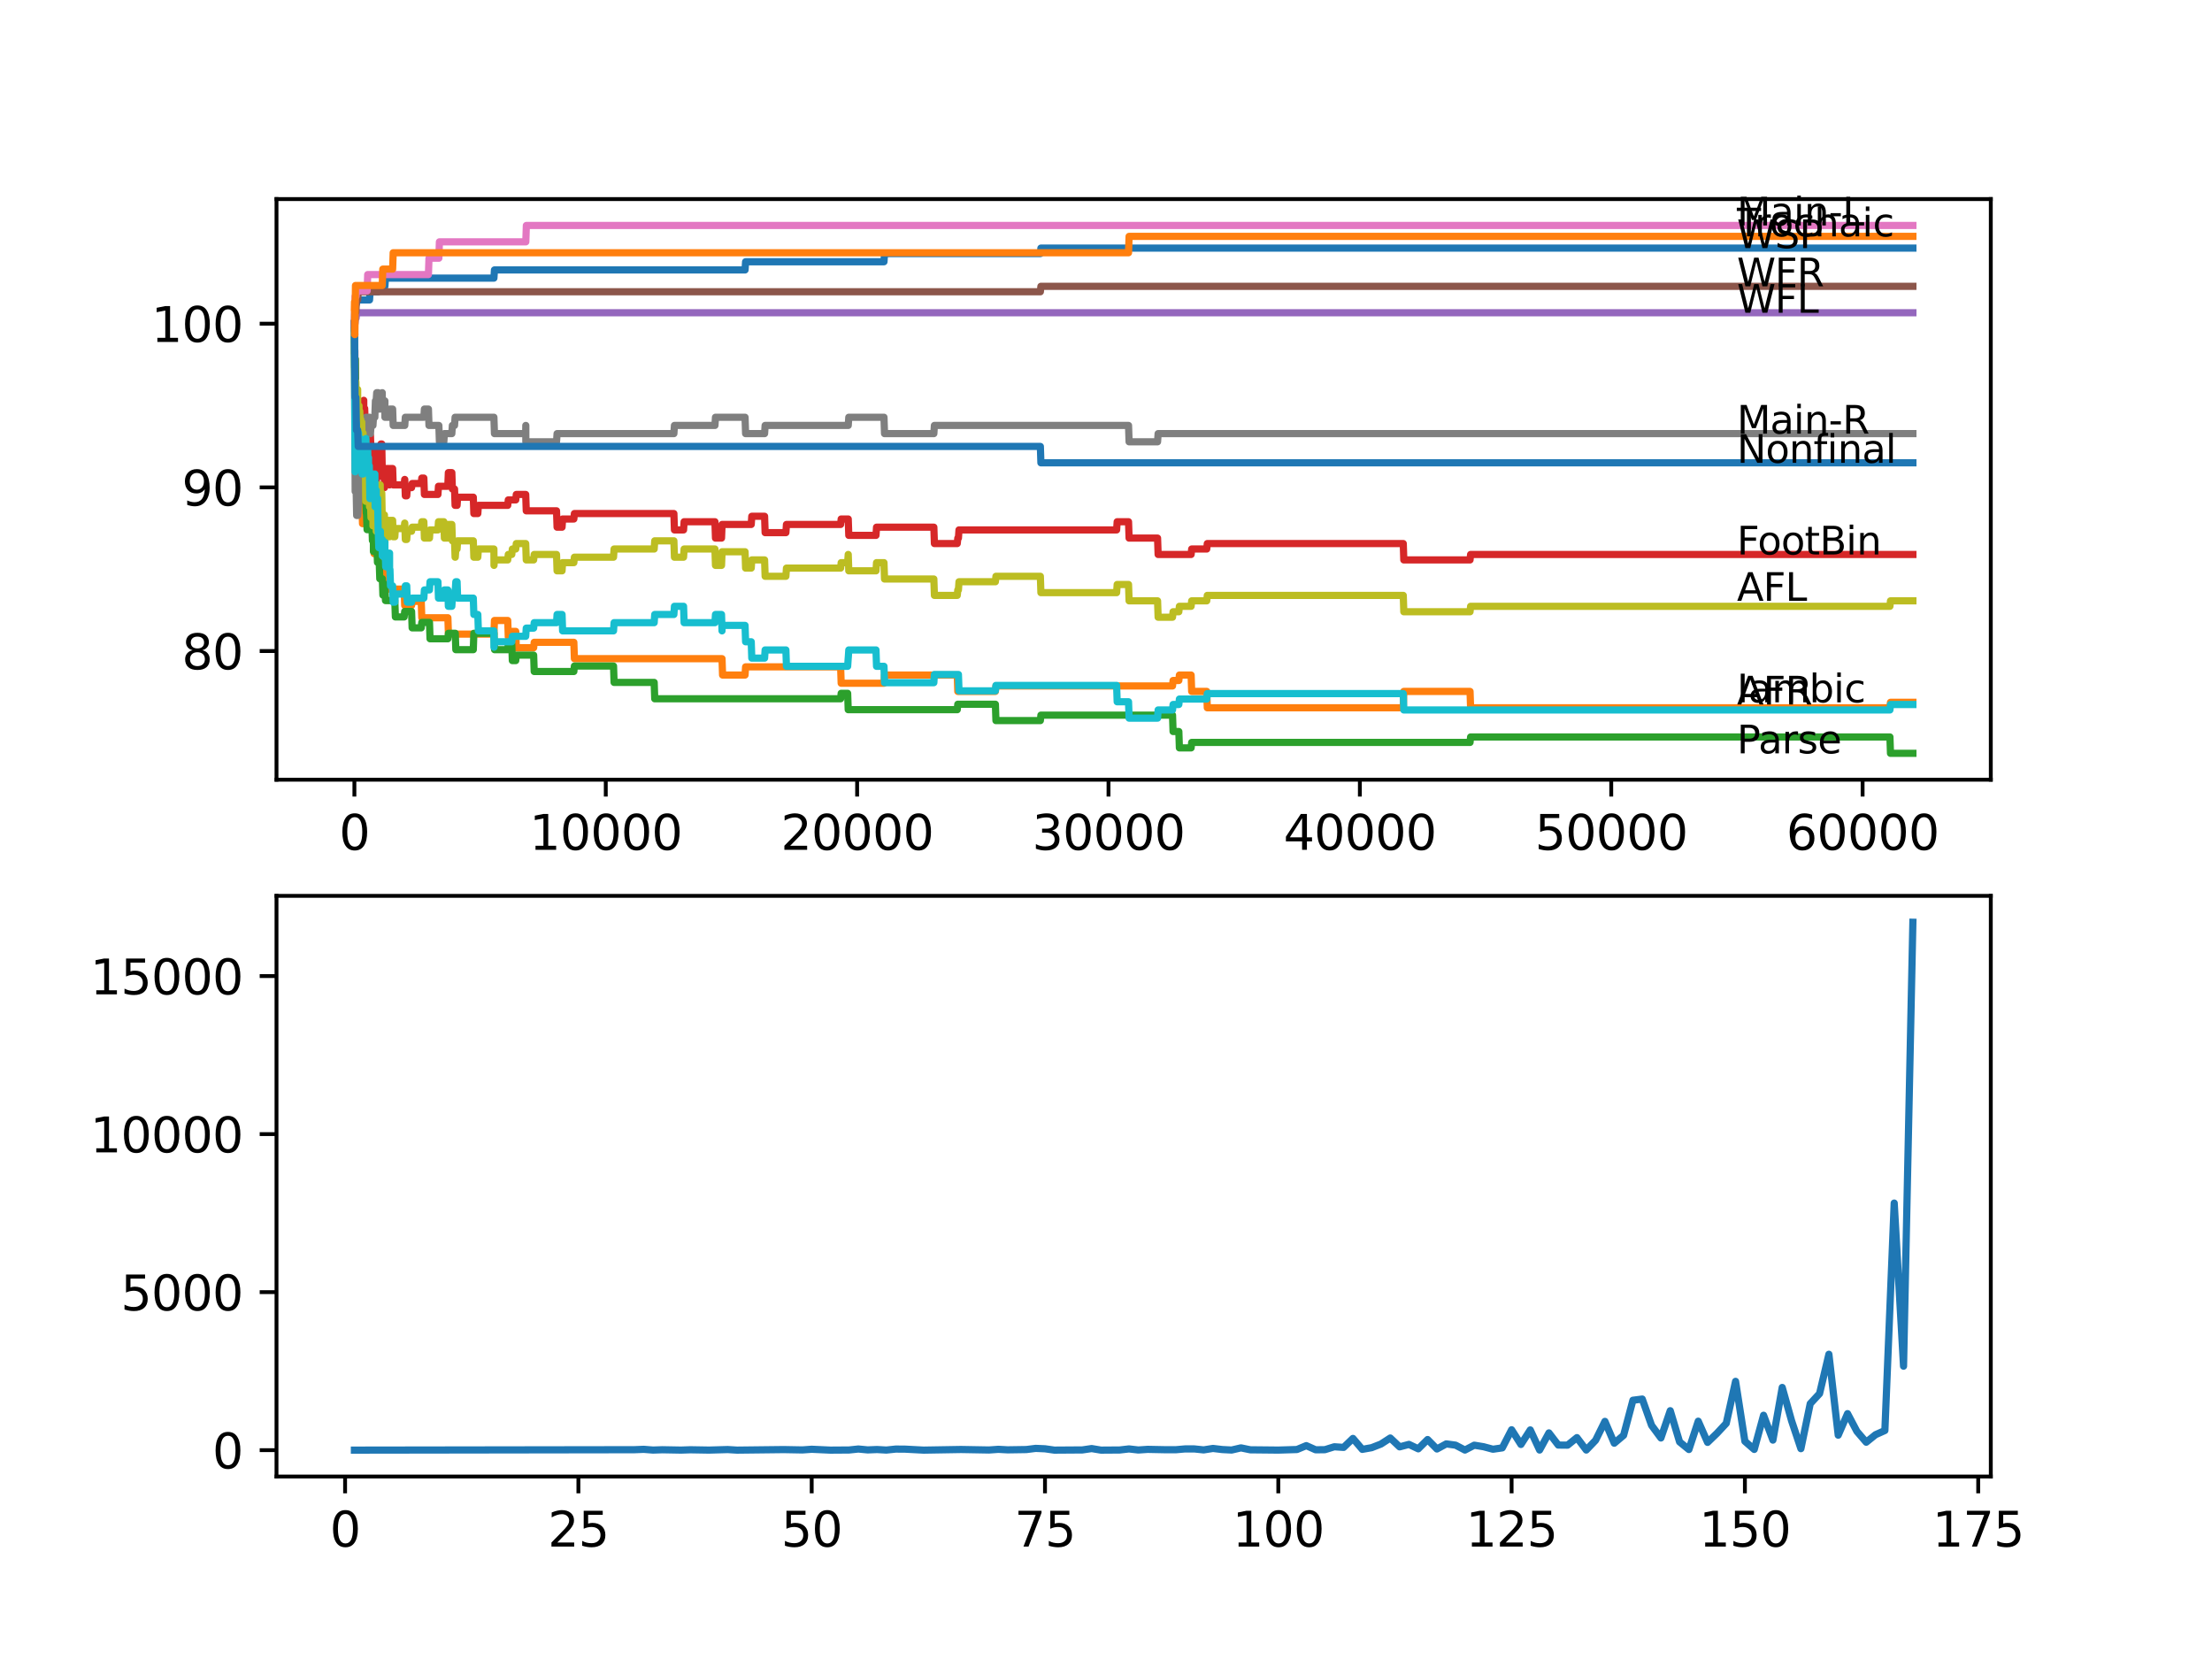 <?xml version="1.0" encoding="utf-8" standalone="no"?>
<!DOCTYPE svg PUBLIC "-//W3C//DTD SVG 1.1//EN"
  "http://www.w3.org/Graphics/SVG/1.1/DTD/svg11.dtd">
<svg xmlns:xlink="http://www.w3.org/1999/xlink" width="460.8pt" height="345.6pt" viewBox="0 0 460.8 345.6" xmlns="http://www.w3.org/2000/svg" version="1.1">
 <defs>
  <style type="text/css">*{stroke-linejoin: round; stroke-linecap: butt}</style>
 </defs>
 <g id="figure_1">
  <g id="patch_1">
   <path d="M 0 345.6 
L 460.8 345.6 
L 460.8 0 
L 0 0 
z
" style="fill: #ffffff"/>
  </g>
  <g id="axes_1">
   <g id="patch_2">
    <path d="M 57.6 162.432 
L 414.72 162.432 
L 414.72 41.472 
L 57.6 41.472 
z
" style="fill: #ffffff"/>
   </g>
   <g id="matplotlib.axis_1">
    <g id="xtick_1">
     <g id="line2d_1">
      <defs>
       <path id="m5f1d9d6281" d="M 0 0 
L 0 3.5 
" style="stroke: #000000; stroke-width: 0.8"/>
      </defs>
      <g>
       <use xlink:href="#m5f1d9d6281" x="73.827" y="162.432" style="stroke: #000000; stroke-width: 0.8"/>
      </g>
     </g>
     <g id="text_1">
      <!-- 0 -->
      <g transform="translate(70.646 177.03)scale(0.1 -0.1)">
       <defs>
        <path id="DejaVuSans-30" d="M 2034 4250 
Q 1547 4250 1301 3770 
Q 1056 3291 1056 2328 
Q 1056 1369 1301 889 
Q 1547 409 2034 409 
Q 2525 409 2770 889 
Q 3016 1369 3016 2328 
Q 3016 3291 2770 3770 
Q 2525 4250 2034 4250 
z
M 2034 4750 
Q 2819 4750 3233 4129 
Q 3647 3509 3647 2328 
Q 3647 1150 3233 529 
Q 2819 -91 2034 -91 
Q 1250 -91 836 529 
Q 422 1150 422 2328 
Q 422 3509 836 4129 
Q 1250 4750 2034 4750 
z
" transform="scale(0.016)"/>
       </defs>
       <use xlink:href="#DejaVuSans-30"/>
      </g>
     </g>
    </g>
    <g id="xtick_2">
     <g id="line2d_2">
      <g>
       <use xlink:href="#m5f1d9d6281" x="126.192" y="162.432" style="stroke: #000000; stroke-width: 0.8"/>
      </g>
     </g>
     <g id="text_2">
      <!-- 10000 -->
      <g transform="translate(110.286 177.03)scale(0.1 -0.1)">
       <defs>
        <path id="DejaVuSans-31" d="M 794 531 
L 1825 531 
L 1825 4091 
L 703 3866 
L 703 4441 
L 1819 4666 
L 2450 4666 
L 2450 531 
L 3481 531 
L 3481 0 
L 794 0 
L 794 531 
z
" transform="scale(0.016)"/>
       </defs>
       <use xlink:href="#DejaVuSans-31"/>
       <use xlink:href="#DejaVuSans-30" x="63.623"/>
       <use xlink:href="#DejaVuSans-30" x="127.246"/>
       <use xlink:href="#DejaVuSans-30" x="190.869"/>
       <use xlink:href="#DejaVuSans-30" x="254.492"/>
      </g>
     </g>
    </g>
    <g id="xtick_3">
     <g id="line2d_3">
      <g>
       <use xlink:href="#m5f1d9d6281" x="178.556" y="162.432" style="stroke: #000000; stroke-width: 0.8"/>
      </g>
     </g>
     <g id="text_3">
      <!-- 20000 -->
      <g transform="translate(162.65 177.03)scale(0.1 -0.1)">
       <defs>
        <path id="DejaVuSans-32" d="M 1228 531 
L 3431 531 
L 3431 0 
L 469 0 
L 469 531 
Q 828 903 1448 1529 
Q 2069 2156 2228 2338 
Q 2531 2678 2651 2914 
Q 2772 3150 2772 3378 
Q 2772 3750 2511 3984 
Q 2250 4219 1831 4219 
Q 1534 4219 1204 4116 
Q 875 4013 500 3803 
L 500 4441 
Q 881 4594 1212 4672 
Q 1544 4750 1819 4750 
Q 2544 4750 2975 4387 
Q 3406 4025 3406 3419 
Q 3406 3131 3298 2873 
Q 3191 2616 2906 2266 
Q 2828 2175 2409 1742 
Q 1991 1309 1228 531 
z
" transform="scale(0.016)"/>
       </defs>
       <use xlink:href="#DejaVuSans-32"/>
       <use xlink:href="#DejaVuSans-30" x="63.623"/>
       <use xlink:href="#DejaVuSans-30" x="127.246"/>
       <use xlink:href="#DejaVuSans-30" x="190.869"/>
       <use xlink:href="#DejaVuSans-30" x="254.492"/>
      </g>
     </g>
    </g>
    <g id="xtick_4">
     <g id="line2d_4">
      <g>
       <use xlink:href="#m5f1d9d6281" x="230.921" y="162.432" style="stroke: #000000; stroke-width: 0.8"/>
      </g>
     </g>
     <g id="text_4">
      <!-- 30000 -->
      <g transform="translate(215.015 177.03)scale(0.1 -0.1)">
       <defs>
        <path id="DejaVuSans-33" d="M 2597 2516 
Q 3050 2419 3304 2112 
Q 3559 1806 3559 1356 
Q 3559 666 3084 287 
Q 2609 -91 1734 -91 
Q 1441 -91 1130 -33 
Q 819 25 488 141 
L 488 750 
Q 750 597 1062 519 
Q 1375 441 1716 441 
Q 2309 441 2620 675 
Q 2931 909 2931 1356 
Q 2931 1769 2642 2001 
Q 2353 2234 1838 2234 
L 1294 2234 
L 1294 2753 
L 1863 2753 
Q 2328 2753 2575 2939 
Q 2822 3125 2822 3475 
Q 2822 3834 2567 4026 
Q 2313 4219 1838 4219 
Q 1578 4219 1281 4162 
Q 984 4106 628 3988 
L 628 4550 
Q 988 4650 1302 4700 
Q 1616 4750 1894 4750 
Q 2613 4750 3031 4423 
Q 3450 4097 3450 3541 
Q 3450 3153 3228 2886 
Q 3006 2619 2597 2516 
z
" transform="scale(0.016)"/>
       </defs>
       <use xlink:href="#DejaVuSans-33"/>
       <use xlink:href="#DejaVuSans-30" x="63.623"/>
       <use xlink:href="#DejaVuSans-30" x="127.246"/>
       <use xlink:href="#DejaVuSans-30" x="190.869"/>
       <use xlink:href="#DejaVuSans-30" x="254.492"/>
      </g>
     </g>
    </g>
    <g id="xtick_5">
     <g id="line2d_5">
      <g>
       <use xlink:href="#m5f1d9d6281" x="283.285" y="162.432" style="stroke: #000000; stroke-width: 0.8"/>
      </g>
     </g>
     <g id="text_5">
      <!-- 40000 -->
      <g transform="translate(267.379 177.03)scale(0.1 -0.1)">
       <defs>
        <path id="DejaVuSans-34" d="M 2419 4116 
L 825 1625 
L 2419 1625 
L 2419 4116 
z
M 2253 4666 
L 3047 4666 
L 3047 1625 
L 3713 1625 
L 3713 1100 
L 3047 1100 
L 3047 0 
L 2419 0 
L 2419 1100 
L 313 1100 
L 313 1709 
L 2253 4666 
z
" transform="scale(0.016)"/>
       </defs>
       <use xlink:href="#DejaVuSans-34"/>
       <use xlink:href="#DejaVuSans-30" x="63.623"/>
       <use xlink:href="#DejaVuSans-30" x="127.246"/>
       <use xlink:href="#DejaVuSans-30" x="190.869"/>
       <use xlink:href="#DejaVuSans-30" x="254.492"/>
      </g>
     </g>
    </g>
    <g id="xtick_6">
     <g id="line2d_6">
      <g>
       <use xlink:href="#m5f1d9d6281" x="335.65" y="162.432" style="stroke: #000000; stroke-width: 0.8"/>
      </g>
     </g>
     <g id="text_6">
      <!-- 50000 -->
      <g transform="translate(319.744 177.03)scale(0.1 -0.1)">
       <defs>
        <path id="DejaVuSans-35" d="M 691 4666 
L 3169 4666 
L 3169 4134 
L 1269 4134 
L 1269 2991 
Q 1406 3038 1543 3061 
Q 1681 3084 1819 3084 
Q 2600 3084 3056 2656 
Q 3513 2228 3513 1497 
Q 3513 744 3044 326 
Q 2575 -91 1722 -91 
Q 1428 -91 1123 -41 
Q 819 9 494 109 
L 494 744 
Q 775 591 1075 516 
Q 1375 441 1709 441 
Q 2250 441 2565 725 
Q 2881 1009 2881 1497 
Q 2881 1984 2565 2268 
Q 2250 2553 1709 2553 
Q 1456 2553 1204 2497 
Q 953 2441 691 2322 
L 691 4666 
z
" transform="scale(0.016)"/>
       </defs>
       <use xlink:href="#DejaVuSans-35"/>
       <use xlink:href="#DejaVuSans-30" x="63.623"/>
       <use xlink:href="#DejaVuSans-30" x="127.246"/>
       <use xlink:href="#DejaVuSans-30" x="190.869"/>
       <use xlink:href="#DejaVuSans-30" x="254.492"/>
      </g>
     </g>
    </g>
    <g id="xtick_7">
     <g id="line2d_7">
      <g>
       <use xlink:href="#m5f1d9d6281" x="388.014" y="162.432" style="stroke: #000000; stroke-width: 0.8"/>
      </g>
     </g>
     <g id="text_7">
      <!-- 60000 -->
      <g transform="translate(372.108 177.03)scale(0.1 -0.1)">
       <defs>
        <path id="DejaVuSans-36" d="M 2113 2584 
Q 1688 2584 1439 2293 
Q 1191 2003 1191 1497 
Q 1191 994 1439 701 
Q 1688 409 2113 409 
Q 2538 409 2786 701 
Q 3034 994 3034 1497 
Q 3034 2003 2786 2293 
Q 2538 2584 2113 2584 
z
M 3366 4563 
L 3366 3988 
Q 3128 4100 2886 4159 
Q 2644 4219 2406 4219 
Q 1781 4219 1451 3797 
Q 1122 3375 1075 2522 
Q 1259 2794 1537 2939 
Q 1816 3084 2150 3084 
Q 2853 3084 3261 2657 
Q 3669 2231 3669 1497 
Q 3669 778 3244 343 
Q 2819 -91 2113 -91 
Q 1303 -91 875 529 
Q 447 1150 447 2328 
Q 447 3434 972 4092 
Q 1497 4750 2381 4750 
Q 2619 4750 2861 4703 
Q 3103 4656 3366 4563 
z
" transform="scale(0.016)"/>
       </defs>
       <use xlink:href="#DejaVuSans-36"/>
       <use xlink:href="#DejaVuSans-30" x="63.623"/>
       <use xlink:href="#DejaVuSans-30" x="127.246"/>
       <use xlink:href="#DejaVuSans-30" x="190.869"/>
       <use xlink:href="#DejaVuSans-30" x="254.492"/>
      </g>
     </g>
    </g>
   </g>
   <g id="matplotlib.axis_2">
    <g id="ytick_1">
     <g id="line2d_8">
      <defs>
       <path id="m4235119590" d="M 0 0 
L -3.5 0 
" style="stroke: #000000; stroke-width: 0.8"/>
      </defs>
      <g>
       <use xlink:href="#m4235119590" x="57.6" y="135.623" style="stroke: #000000; stroke-width: 0.8"/>
      </g>
     </g>
     <g id="text_8">
      <!-- 80 -->
      <g transform="translate(37.875 139.422)scale(0.1 -0.1)">
       <defs>
        <path id="DejaVuSans-38" d="M 2034 2216 
Q 1584 2216 1326 1975 
Q 1069 1734 1069 1313 
Q 1069 891 1326 650 
Q 1584 409 2034 409 
Q 2484 409 2743 651 
Q 3003 894 3003 1313 
Q 3003 1734 2745 1975 
Q 2488 2216 2034 2216 
z
M 1403 2484 
Q 997 2584 770 2862 
Q 544 3141 544 3541 
Q 544 4100 942 4425 
Q 1341 4750 2034 4750 
Q 2731 4750 3128 4425 
Q 3525 4100 3525 3541 
Q 3525 3141 3298 2862 
Q 3072 2584 2669 2484 
Q 3125 2378 3379 2068 
Q 3634 1759 3634 1313 
Q 3634 634 3220 271 
Q 2806 -91 2034 -91 
Q 1263 -91 848 271 
Q 434 634 434 1313 
Q 434 1759 690 2068 
Q 947 2378 1403 2484 
z
M 1172 3481 
Q 1172 3119 1398 2916 
Q 1625 2713 2034 2713 
Q 2441 2713 2670 2916 
Q 2900 3119 2900 3481 
Q 2900 3844 2670 4047 
Q 2441 4250 2034 4250 
Q 1625 4250 1398 4047 
Q 1172 3844 1172 3481 
z
" transform="scale(0.016)"/>
       </defs>
       <use xlink:href="#DejaVuSans-38"/>
       <use xlink:href="#DejaVuSans-30" x="63.623"/>
      </g>
     </g>
    </g>
    <g id="ytick_2">
     <g id="line2d_9">
      <g>
       <use xlink:href="#m4235119590" x="57.6" y="101.526" style="stroke: #000000; stroke-width: 0.8"/>
      </g>
     </g>
     <g id="text_9">
      <!-- 90 -->
      <g transform="translate(37.875 105.325)scale(0.1 -0.1)">
       <defs>
        <path id="DejaVuSans-39" d="M 703 97 
L 703 672 
Q 941 559 1184 500 
Q 1428 441 1663 441 
Q 2288 441 2617 861 
Q 2947 1281 2994 2138 
Q 2813 1869 2534 1725 
Q 2256 1581 1919 1581 
Q 1219 1581 811 2004 
Q 403 2428 403 3163 
Q 403 3881 828 4315 
Q 1253 4750 1959 4750 
Q 2769 4750 3195 4129 
Q 3622 3509 3622 2328 
Q 3622 1225 3098 567 
Q 2575 -91 1691 -91 
Q 1453 -91 1209 -44 
Q 966 3 703 97 
z
M 1959 2075 
Q 2384 2075 2632 2365 
Q 2881 2656 2881 3163 
Q 2881 3666 2632 3958 
Q 2384 4250 1959 4250 
Q 1534 4250 1286 3958 
Q 1038 3666 1038 3163 
Q 1038 2656 1286 2365 
Q 1534 2075 1959 2075 
z
" transform="scale(0.016)"/>
       </defs>
       <use xlink:href="#DejaVuSans-39"/>
       <use xlink:href="#DejaVuSans-30" x="63.623"/>
      </g>
     </g>
    </g>
    <g id="ytick_3">
     <g id="line2d_10">
      <g>
       <use xlink:href="#m4235119590" x="57.6" y="67.429" style="stroke: #000000; stroke-width: 0.8"/>
      </g>
     </g>
     <g id="text_10">
      <!-- 100 -->
      <g transform="translate(31.512 71.228)scale(0.1 -0.1)">
       <use xlink:href="#DejaVuSans-31"/>
       <use xlink:href="#DejaVuSans-30" x="63.623"/>
       <use xlink:href="#DejaVuSans-30" x="127.246"/>
      </g>
     </g>
    </g>
   </g>
   <g id="line2d_11">
    <path d="M 73.833 67.429 
L 73.958 63.337 
L 74.215 63.337 
L 74.33 62.484 
L 76.98 62.484 
L 77.095 60.78 
L 78.797 60.78 
L 78.912 59.643 
L 80.179 59.643 
L 80.295 57.938 
L 102.89 57.938 
L 103.005 56.233 
L 155.207 56.233 
L 155.322 54.528 
L 184.149 54.528 
L 184.264 52.824 
L 216.725 52.824 
L 216.84 51.687 
L 398.487 51.687 
L 398.487 51.687 
" clip-path="url(#p76627065e8)" style="fill: none; stroke: #1f77b4; stroke-width: 1.5; stroke-linecap: square"/>
   </g>
   <g id="line2d_12">
    <path d="M 73.833 67.429 
L 73.854 67.429 
L 73.995 89.023 
L 74.026 89.023 
L 74.152 99.253 
L 74.184 99.253 
L 74.304 97.718 
L 74.424 97.718 
L 74.54 96.582 
L 74.545 96.582 
L 74.665 103.401 
L 74.822 103.401 
L 74.938 102.265 
L 75.22 102.265 
L 75.336 105.674 
L 75.404 105.674 
L 75.519 109.084 
L 76.189 109.084 
L 76.304 107.947 
L 76.351 107.947 
L 76.467 106.811 
L 76.98 106.811 
L 77.074 105.106 
L 77.079 108.516 
L 77.085 108.516 
L 77.697 108.516 
L 77.812 111.925 
L 77.823 111.925 
L 77.938 115.335 
L 79.65 115.335 
L 79.766 114.199 
L 80.027 114.199 
L 80.148 121.018 
L 80.179 121.018 
L 80.295 119.313 
L 80.347 119.313 
L 80.462 122.723 
L 84.19 122.723 
L 84.306 126.133 
L 85.74 126.133 
L 85.856 125.28 
L 87.751 125.28 
L 87.866 128.69 
L 93.302 128.69 
L 93.417 132.1 
L 102.89 132.1 
L 103.005 129.258 
L 105.77 129.258 
L 105.885 132.668 
L 106.613 132.668 
L 106.728 131.531 
L 107.44 131.531 
L 107.555 134.941 
L 111.169 134.941 
L 111.284 133.805 
L 119.542 133.805 
L 119.657 137.214 
L 150.411 137.214 
L 150.526 140.624 
L 155.207 140.624 
L 155.322 138.919 
L 175.116 138.919 
L 175.231 142.329 
L 184.149 142.329 
L 184.264 140.624 
L 199.413 140.624 
L 199.528 144.034 
L 207.357 144.034 
L 207.472 142.897 
L 244.258 142.897 
L 244.373 141.761 
L 245.573 141.761 
L 245.688 140.624 
L 248.133 140.624 
L 248.248 144.034 
L 251.385 144.034 
L 251.5 147.443 
L 292.324 147.443 
L 292.439 144.034 
L 306.237 144.034 
L 306.352 147.443 
L 393.706 147.443 
L 393.822 146.307 
L 398.487 146.307 
L 398.487 146.307 
" clip-path="url(#p76627065e8)" style="fill: none; stroke: #ff7f0e; stroke-width: 1.5; stroke-linecap: square"/>
   </g>
   <g id="line2d_13">
    <path d="M 73.833 67.429 
L 73.838 67.429 
L 73.89 76.521 
L 73.958 74.816 
L 74.037 74.816 
L 74.136 88.455 
L 74.163 86.75 
L 74.178 86.75 
L 74.184 85.614 
L 74.189 89.023 
L 74.278 88.171 
L 74.288 88.171 
L 74.403 91.581 
L 74.424 91.581 
L 74.508 94.99 
L 74.534 93.286 
L 74.545 93.286 
L 74.623 91.012 
L 74.629 94.422 
L 74.65 94.422 
L 74.822 94.422 
L 74.943 101.242 
L 75.22 101.242 
L 75.336 100.105 
L 75.671 100.105 
L 75.786 103.515 
L 76.189 103.515 
L 76.304 106.925 
L 76.351 106.925 
L 76.467 110.334 
L 77.074 110.334 
L 77.189 109.198 
L 77.467 109.198 
L 77.582 112.607 
L 77.697 112.607 
L 77.786 111.471 
L 77.791 114.881 
L 77.797 114.881 
L 77.823 114.881 
L 77.938 113.744 
L 78.519 113.744 
L 78.635 117.154 
L 79.001 117.154 
L 79.116 120.563 
L 79.65 120.563 
L 79.766 123.973 
L 80.027 123.973 
L 80.148 121.7 
L 80.19 121.7 
L 80.305 125.11 
L 82.248 125.11 
L 82.363 128.519 
L 84.19 128.519 
L 84.306 127.383 
L 85.74 127.383 
L 85.856 130.793 
L 87.751 130.793 
L 87.866 129.656 
L 89.469 129.656 
L 89.584 133.066 
L 93.302 133.066 
L 93.417 131.929 
L 94.841 131.929 
L 94.957 135.339 
L 98.596 135.339 
L 98.711 131.929 
L 102.911 131.929 
L 103.026 135.339 
L 105.77 135.339 
L 105.885 134.202 
L 106.613 134.202 
L 106.728 137.612 
L 107.44 137.612 
L 107.555 136.475 
L 111.169 136.475 
L 111.284 139.885 
L 119.542 139.885 
L 119.657 138.749 
L 127.81 138.749 
L 127.925 142.158 
L 136.277 142.158 
L 136.393 145.568 
L 175.116 145.568 
L 175.231 144.431 
L 176.582 144.431 
L 176.698 147.841 
L 199.413 147.841 
L 199.528 146.705 
L 207.357 146.705 
L 207.472 150.114 
L 216.725 150.114 
L 216.84 148.978 
L 244.258 148.978 
L 244.373 152.388 
L 245.573 152.388 
L 245.688 155.797 
L 248.133 155.797 
L 248.248 154.661 
L 306.237 154.661 
L 306.352 153.524 
L 393.706 153.524 
L 393.822 156.934 
L 398.487 156.934 
L 398.487 156.934 
" clip-path="url(#p76627065e8)" style="fill: none; stroke: #2ca02c; stroke-width: 1.5; stroke-linecap: square"/>
   </g>
   <g id="line2d_14">
    <path d="M 73.833 70.838 
L 73.838 70.838 
L 73.917 69.588 
L 73.848 73.566 
L 73.922 72.998 
L 73.969 89.194 
L 74.047 85.784 
L 74.074 85.784 
L 74.178 83.511 
L 74.299 89.649 
L 74.44 89.649 
L 74.508 87.944 
L 74.513 91.353 
L 74.534 91.353 
L 74.545 94.763 
L 74.644 91.353 
L 74.686 91.353 
L 74.807 87.944 
L 74.917 87.944 
L 74.948 86.807 
L 74.953 90.217 
L 75.016 90.217 
L 75.053 90.217 
L 75.147 88.512 
L 75.152 91.922 
L 75.158 91.922 
L 75.184 91.922 
L 75.299 89.08 
L 75.404 89.08 
L 75.535 84.534 
L 75.671 84.534 
L 75.775 83.397 
L 75.791 86.807 
L 75.885 85.102 
L 75.969 85.102 
L 76.084 88.512 
L 76.137 88.512 
L 76.236 91.922 
L 76.247 90.217 
L 76.592 90.217 
L 76.666 88.512 
L 76.671 91.922 
L 76.697 91.922 
L 76.765 91.922 
L 76.791 90.217 
L 76.797 93.627 
L 76.87 93.627 
L 76.927 93.627 
L 77.043 91.922 
L 77.074 91.922 
L 77.174 90.785 
L 77.289 94.195 
L 77.692 94.195 
L 77.697 97.605 
L 77.802 94.763 
L 77.823 94.763 
L 77.938 93.627 
L 78.085 93.627 
L 78.2 97.036 
L 78.362 97.036 
L 78.388 100.446 
L 78.472 98.741 
L 78.661 98.741 
L 78.781 95.331 
L 78.797 95.331 
L 78.912 94.195 
L 79.247 94.195 
L 79.362 92.49 
L 79.53 92.49 
L 79.65 99.309 
L 80.027 99.309 
L 80.085 98.173 
L 80.09 101.583 
L 80.132 100.446 
L 80.242 100.446 
L 80.357 97.605 
L 81.096 97.605 
L 81.153 101.014 
L 81.206 99.309 
L 81.232 99.309 
L 81.347 97.605 
L 81.792 97.605 
L 81.907 101.014 
L 84.19 101.014 
L 84.306 99.878 
L 84.321 99.878 
L 84.437 103.287 
L 84.73 103.287 
L 84.845 101.583 
L 85.74 101.583 
L 85.856 100.73 
L 87.751 100.73 
L 87.866 99.594 
L 88.296 99.594 
L 88.411 103.003 
L 91.228 103.003 
L 91.343 101.298 
L 93.286 101.298 
L 93.401 98.457 
L 94.124 98.457 
L 94.239 101.867 
L 94.689 101.867 
L 94.805 105.276 
L 95.218 105.276 
L 95.334 103.572 
L 98.596 103.572 
L 98.711 106.981 
L 99.538 106.981 
L 99.654 105.276 
L 105.77 105.276 
L 105.885 104.14 
L 107.44 104.14 
L 107.555 103.003 
L 109.514 103.003 
L 109.629 106.413 
L 115.934 106.413 
L 116.049 109.823 
L 117.086 109.823 
L 117.201 108.118 
L 119.542 108.118 
L 119.657 106.981 
L 140.383 106.981 
L 140.498 110.391 
L 142.399 110.391 
L 142.514 108.686 
L 148.934 108.686 
L 149.049 112.096 
L 150.306 112.096 
L 150.421 109.254 
L 156.495 109.254 
L 156.61 107.55 
L 159.276 107.55 
L 159.391 110.959 
L 163.716 110.959 
L 163.832 109.254 
L 175.116 109.254 
L 175.231 108.118 
L 176.703 108.118 
L 176.818 111.528 
L 182.484 111.528 
L 182.599 109.823 
L 194.538 109.823 
L 194.653 113.233 
L 199.413 113.233 
L 199.528 112.096 
L 199.659 112.096 
L 199.775 110.391 
L 232.612 110.391 
L 232.728 108.686 
L 235.094 108.686 
L 235.21 112.096 
L 241.142 112.096 
L 241.258 115.506 
L 248.133 115.506 
L 248.248 114.369 
L 251.385 114.369 
L 251.5 113.233 
L 292.324 113.233 
L 292.439 116.642 
L 306.237 116.642 
L 306.352 115.506 
L 398.487 115.506 
L 398.487 115.506 
" clip-path="url(#p76627065e8)" style="fill: none; stroke: #d62728; stroke-width: 1.5; stroke-linecap: square"/>
   </g>
   <g id="line2d_15">
    <path d="M 73.833 67.429 
L 73.943 67.429 
L 74.058 66.292 
L 74.178 66.292 
L 74.294 65.155 
L 398.487 65.155 
L 398.487 65.155 
" clip-path="url(#p76627065e8)" style="fill: none; stroke: #9467bd; stroke-width: 1.5; stroke-linecap: square"/>
   </g>
   <g id="line2d_16">
    <path d="M 73.833 67.429 
L 73.838 67.429 
L 73.864 69.02 
L 73.964 65.042 
L 74.136 65.042 
L 74.252 62.484 
L 74.508 62.484 
L 74.623 60.78 
L 216.725 60.78 
L 216.84 59.643 
L 398.487 59.643 
L 398.487 59.643 
" clip-path="url(#p76627065e8)" style="fill: none; stroke: #8c564b; stroke-width: 1.5; stroke-linecap: square"/>
   </g>
   <g id="line2d_17">
    <path d="M 73.833 67.429 
L 73.969 61.746 
L 74.178 61.746 
L 74.294 60.609 
L 76.482 60.609 
L 76.598 57.199 
L 89.249 57.199 
L 89.364 53.79 
L 91.422 53.79 
L 91.537 50.38 
L 109.535 50.38 
L 109.65 46.97 
L 398.487 46.97 
L 398.487 46.97 
" clip-path="url(#p76627065e8)" style="fill: none; stroke: #e377c2; stroke-width: 1.5; stroke-linecap: square"/>
   </g>
   <g id="line2d_18">
    <path d="M 73.833 70.838 
L 73.99 102.378 
L 74.068 102.378 
L 74.178 101.242 
L 74.299 107.379 
L 74.534 107.379 
L 74.655 103.969 
L 74.791 103.969 
L 74.906 102.265 
L 74.948 102.265 
L 75.063 100.56 
L 75.147 100.56 
L 75.262 98.855 
L 75.367 98.855 
L 75.487 95.445 
L 75.629 95.445 
L 75.744 93.74 
L 75.775 93.74 
L 75.891 92.035 
L 75.969 92.035 
L 76.084 90.331 
L 76.137 90.331 
L 76.257 86.921 
L 76.482 86.921 
L 76.598 90.331 
L 76.666 90.331 
L 76.781 88.626 
L 76.791 88.626 
L 76.907 86.921 
L 76.98 86.921 
L 77.095 90.331 
L 77.174 90.331 
L 77.289 88.626 
L 77.692 88.626 
L 77.807 86.921 
L 78.085 86.921 
L 78.205 83.511 
L 78.362 83.511 
L 78.477 81.806 
L 78.797 81.806 
L 78.912 85.216 
L 79.205 85.216 
L 79.321 83.511 
L 79.53 83.511 
L 79.629 81.806 
L 79.635 85.216 
L 80.085 85.216 
L 80.179 83.511 
L 80.185 86.921 
L 80.19 86.921 
L 81.096 86.921 
L 81.211 85.216 
L 81.792 85.216 
L 81.907 88.626 
L 84.321 88.626 
L 84.437 86.921 
L 88.296 86.921 
L 88.411 85.216 
L 89.249 85.216 
L 89.364 88.626 
L 91.422 88.626 
L 91.537 92.035 
L 92.459 92.035 
L 92.574 90.331 
L 94.124 90.331 
L 94.239 88.626 
L 94.689 88.626 
L 94.805 86.921 
L 102.89 86.921 
L 103.005 90.331 
L 109.514 90.331 
L 109.535 88.626 
L 109.54 92.035 
L 109.619 92.035 
L 115.934 92.035 
L 116.049 90.331 
L 140.383 90.331 
L 140.498 88.626 
L 148.934 88.626 
L 149.049 86.921 
L 155.207 86.921 
L 155.322 90.331 
L 159.276 90.331 
L 159.391 88.626 
L 176.703 88.626 
L 176.818 86.921 
L 184.149 86.921 
L 184.264 90.331 
L 194.538 90.331 
L 194.653 88.626 
L 235.094 88.626 
L 235.21 92.035 
L 241.142 92.035 
L 241.258 90.331 
L 398.487 90.331 
L 398.487 90.331 
" clip-path="url(#p76627065e8)" style="fill: none; stroke: #7f7f7f; stroke-width: 1.5; stroke-linecap: square"/>
   </g>
   <g id="line2d_19">
    <path d="M 73.833 70.838 
L 73.969 89.762 
L 74.126 79.533 
L 74.136 79.533 
L 74.257 85.671 
L 74.288 85.671 
L 74.403 83.966 
L 74.424 83.966 
L 74.508 81.124 
L 74.513 84.534 
L 74.529 84.534 
L 74.534 84.534 
L 74.623 89.08 
L 74.65 87.944 
L 74.686 87.944 
L 74.791 84.534 
L 74.796 87.944 
L 74.822 87.944 
L 74.943 85.671 
L 74.948 85.671 
L 75.053 89.08 
L 75.058 87.375 
L 75.147 87.375 
L 75.184 90.785 
L 75.257 87.944 
L 75.367 87.944 
L 75.414 93.627 
L 75.477 90.217 
L 75.629 90.217 
L 75.671 93.627 
L 75.739 92.49 
L 75.775 92.49 
L 75.791 95.9 
L 75.885 94.195 
L 75.969 94.195 
L 76.084 97.605 
L 76.137 97.605 
L 76.189 104.424 
L 76.252 101.583 
L 76.351 101.583 
L 76.467 100.446 
L 76.592 100.446 
L 76.666 98.741 
L 76.671 102.151 
L 76.697 102.151 
L 76.765 102.151 
L 76.791 100.446 
L 76.797 103.856 
L 76.87 103.856 
L 76.927 103.856 
L 76.98 102.151 
L 76.985 105.561 
L 77.032 105.561 
L 77.074 105.561 
L 77.174 104.424 
L 77.289 107.834 
L 77.467 107.834 
L 77.582 106.129 
L 77.692 106.129 
L 77.697 109.539 
L 77.791 104.992 
L 77.797 104.992 
L 77.823 104.992 
L 77.938 103.856 
L 78.085 103.856 
L 78.2 107.265 
L 78.362 107.265 
L 78.388 110.675 
L 78.472 108.97 
L 78.519 108.97 
L 78.635 107.265 
L 78.661 107.265 
L 78.781 103.856 
L 78.797 103.856 
L 78.912 102.719 
L 79.001 102.719 
L 79.116 101.014 
L 79.205 101.014 
L 79.247 104.424 
L 79.315 102.719 
L 79.53 102.719 
L 79.65 109.539 
L 79.766 108.402 
L 80.027 108.402 
L 80.085 107.265 
L 80.09 110.675 
L 80.132 109.539 
L 80.179 109.539 
L 80.19 112.948 
L 80.289 109.539 
L 80.347 109.539 
L 80.462 108.402 
L 81.096 108.402 
L 81.153 111.812 
L 81.206 110.107 
L 81.232 110.107 
L 81.347 108.402 
L 81.792 108.402 
L 81.907 111.812 
L 82.248 111.812 
L 82.363 110.107 
L 84.19 110.107 
L 84.306 108.97 
L 84.321 108.97 
L 84.437 112.38 
L 84.73 112.38 
L 84.845 110.675 
L 85.74 110.675 
L 85.856 109.823 
L 87.751 109.823 
L 87.866 108.686 
L 88.296 108.686 
L 88.411 112.096 
L 89.469 112.096 
L 89.584 110.391 
L 91.228 110.391 
L 91.343 108.686 
L 92.459 108.686 
L 92.574 112.096 
L 93.286 112.096 
L 93.401 109.254 
L 94.124 109.254 
L 94.239 112.664 
L 94.689 112.664 
L 94.805 116.074 
L 94.841 116.074 
L 94.957 114.369 
L 95.218 114.369 
L 95.334 112.664 
L 98.596 112.664 
L 98.711 116.074 
L 99.538 116.074 
L 99.654 114.369 
L 102.89 114.369 
L 102.911 117.779 
L 103 116.642 
L 105.77 116.642 
L 105.885 115.506 
L 106.613 115.506 
L 106.728 114.369 
L 107.44 114.369 
L 107.555 113.233 
L 109.514 113.233 
L 109.629 116.642 
L 111.169 116.642 
L 111.284 115.506 
L 115.934 115.506 
L 116.049 118.915 
L 117.086 118.915 
L 117.201 117.211 
L 119.542 117.211 
L 119.657 116.074 
L 127.81 116.074 
L 127.925 114.369 
L 136.277 114.369 
L 136.393 112.664 
L 140.383 112.664 
L 140.498 116.074 
L 142.399 116.074 
L 142.514 114.369 
L 148.934 114.369 
L 149.049 117.779 
L 150.306 117.779 
L 150.421 114.937 
L 155.207 114.937 
L 155.322 118.347 
L 156.495 118.347 
L 156.61 116.642 
L 159.276 116.642 
L 159.391 120.052 
L 163.716 120.052 
L 163.832 118.347 
L 175.116 118.347 
L 175.231 117.211 
L 176.582 117.211 
L 176.698 115.506 
L 176.703 115.506 
L 176.818 118.915 
L 182.484 118.915 
L 182.599 117.211 
L 184.149 117.211 
L 184.264 120.62 
L 194.538 120.62 
L 194.653 124.03 
L 199.413 124.03 
L 199.528 122.893 
L 199.659 122.893 
L 199.775 121.189 
L 207.357 121.189 
L 207.472 120.052 
L 216.725 120.052 
L 216.84 123.462 
L 232.612 123.462 
L 232.728 121.757 
L 235.094 121.757 
L 235.21 125.167 
L 241.142 125.167 
L 241.258 128.576 
L 244.258 128.576 
L 244.373 127.44 
L 245.573 127.44 
L 245.688 126.303 
L 248.133 126.303 
L 248.248 125.167 
L 251.385 125.167 
L 251.5 124.03 
L 292.324 124.03 
L 292.439 127.44 
L 306.237 127.44 
L 306.352 126.303 
L 393.706 126.303 
L 393.822 125.167 
L 398.487 125.167 
L 398.487 125.167 
" clip-path="url(#p76627065e8)" style="fill: none; stroke: #bcbd22; stroke-width: 1.5; stroke-linecap: square"/>
   </g>
   <g id="line2d_20">
    <path d="M 73.833 70.838 
L 73.969 98.287 
L 73.979 96.013 
L 74.026 96.013 
L 74.173 88.057 
L 74.178 88.057 
L 74.288 94.195 
L 74.294 92.49 
L 74.424 92.49 
L 74.44 91.353 
L 74.445 94.763 
L 74.524 94.763 
L 74.534 94.763 
L 74.655 90.217 
L 74.686 90.217 
L 74.791 97.036 
L 74.801 95.331 
L 74.822 95.331 
L 74.943 93.058 
L 74.948 93.058 
L 75.053 91.353 
L 75.147 94.763 
L 75.163 93.058 
L 75.184 93.058 
L 75.299 96.468 
L 75.367 96.468 
L 75.414 91.922 
L 75.446 98.741 
L 75.466 98.741 
L 75.629 98.741 
L 75.744 95.9 
L 75.775 95.9 
L 75.791 94.195 
L 75.796 97.605 
L 75.88 97.605 
L 75.969 97.605 
L 76.084 95.9 
L 76.137 95.9 
L 76.236 91.353 
L 76.247 94.763 
L 76.351 94.763 
L 76.467 93.627 
L 76.592 93.627 
L 76.666 97.036 
L 76.702 95.331 
L 76.765 95.331 
L 76.791 98.741 
L 76.875 97.036 
L 76.927 97.036 
L 77.048 103.856 
L 77.174 103.856 
L 77.289 102.151 
L 77.467 102.151 
L 77.582 100.446 
L 77.692 100.446 
L 77.729 98.741 
L 77.734 102.151 
L 77.802 100.446 
L 78.085 100.446 
L 78.09 98.741 
L 78.137 105.561 
L 78.184 103.856 
L 78.362 103.856 
L 78.388 102.151 
L 78.394 105.561 
L 78.467 105.561 
L 78.519 105.561 
L 78.635 103.856 
L 78.661 103.856 
L 78.781 110.675 
L 78.797 110.675 
L 78.912 114.085 
L 79.001 114.085 
L 79.116 112.38 
L 79.205 112.38 
L 79.247 110.675 
L 79.252 114.085 
L 79.31 114.085 
L 79.53 114.085 
L 79.629 112.38 
L 79.635 115.79 
L 79.65 115.79 
L 79.766 114.653 
L 80.085 114.653 
L 80.179 112.948 
L 80.185 116.358 
L 80.195 114.653 
L 80.242 114.653 
L 80.347 118.063 
L 80.352 116.926 
L 81.096 116.926 
L 81.153 115.222 
L 81.159 118.631 
L 81.2 118.631 
L 81.232 118.631 
L 81.347 122.041 
L 81.792 122.041 
L 81.907 125.451 
L 82.248 125.451 
L 82.363 123.746 
L 84.321 123.746 
L 84.437 122.041 
L 84.73 122.041 
L 84.845 125.451 
L 85.74 125.451 
L 85.856 124.598 
L 88.296 124.598 
L 88.411 122.893 
L 89.469 122.893 
L 89.584 121.189 
L 91.228 121.189 
L 91.343 124.598 
L 92.459 124.598 
L 92.574 122.893 
L 93.286 122.893 
L 93.401 126.303 
L 94.124 126.303 
L 94.239 124.598 
L 94.689 124.598 
L 94.805 122.893 
L 94.841 122.893 
L 94.957 121.189 
L 95.218 121.189 
L 95.334 124.598 
L 98.596 124.598 
L 98.711 128.008 
L 99.538 128.008 
L 99.654 131.418 
L 102.89 131.418 
L 102.911 134.827 
L 103 133.691 
L 106.613 133.691 
L 106.728 132.554 
L 109.514 132.554 
L 109.629 130.849 
L 111.169 130.849 
L 111.284 129.713 
L 115.934 129.713 
L 116.049 128.008 
L 117.086 128.008 
L 117.201 131.418 
L 127.81 131.418 
L 127.925 129.713 
L 136.277 129.713 
L 136.393 128.008 
L 140.383 128.008 
L 140.498 126.303 
L 142.399 126.303 
L 142.514 129.713 
L 148.934 129.713 
L 149.049 128.008 
L 150.306 128.008 
L 150.411 131.418 
L 150.416 130.281 
L 155.207 130.281 
L 155.322 133.691 
L 156.495 133.691 
L 156.61 137.101 
L 159.276 137.101 
L 159.391 135.396 
L 163.716 135.396 
L 163.832 138.805 
L 176.582 138.805 
L 176.698 137.101 
L 176.703 137.101 
L 176.818 135.396 
L 182.484 135.396 
L 182.599 138.805 
L 184.149 138.805 
L 184.264 142.215 
L 194.538 142.215 
L 194.653 140.51 
L 199.659 140.51 
L 199.775 143.92 
L 207.357 143.92 
L 207.472 142.783 
L 232.612 142.783 
L 232.728 146.193 
L 235.094 146.193 
L 235.21 149.603 
L 241.142 149.603 
L 241.258 147.898 
L 244.258 147.898 
L 244.373 146.761 
L 245.573 146.761 
L 245.688 145.625 
L 251.385 145.625 
L 251.5 144.488 
L 292.324 144.488 
L 292.439 147.898 
L 393.706 147.898 
L 393.822 146.761 
L 398.487 146.761 
L 398.487 146.761 
" clip-path="url(#p76627065e8)" style="fill: none; stroke: #17becf; stroke-width: 1.5; stroke-linecap: square"/>
   </g>
   <g id="line2d_21">
    <path d="M 73.833 67.429 
L 73.838 67.429 
L 73.969 82.772 
L 74.136 82.772 
L 74.257 89.592 
L 74.508 89.592 
L 74.623 93.001 
L 216.725 93.001 
L 216.84 96.411 
L 398.487 96.411 
L 398.487 96.411 
" clip-path="url(#p76627065e8)" style="fill: none; stroke: #1f77b4; stroke-width: 1.5; stroke-linecap: square"/>
   </g>
   <g id="line2d_22">
    <path d="M 73.833 64.019 
L 73.854 62.882 
L 73.896 69.702 
L 73.917 69.702 
L 73.927 69.702 
L 74.053 59.473 
L 79.629 59.473 
L 79.745 56.063 
L 81.792 56.063 
L 81.907 52.653 
L 235.094 52.653 
L 235.21 49.243 
L 398.487 49.243 
L 398.487 49.243 
" clip-path="url(#p76627065e8)" style="fill: none; stroke: #ff7f0e; stroke-width: 1.5; stroke-linecap: square"/>
   </g>
   <g id="patch_3">
    <path d="M 57.6 162.432 
L 57.6 41.472 
" style="fill: none; stroke: #000000; stroke-width: 0.8; stroke-linejoin: miter; stroke-linecap: square"/>
   </g>
   <g id="patch_4">
    <path d="M 414.72 162.432 
L 414.72 41.472 
" style="fill: none; stroke: #000000; stroke-width: 0.8; stroke-linejoin: miter; stroke-linecap: square"/>
   </g>
   <g id="patch_5">
    <path d="M 57.6 162.432 
L 414.72 162.432 
" style="fill: none; stroke: #000000; stroke-width: 0.8; stroke-linejoin: miter; stroke-linecap: square"/>
   </g>
   <g id="patch_6">
    <path d="M 57.6 41.472 
L 414.72 41.472 
" style="fill: none; stroke: #000000; stroke-width: 0.8; stroke-linejoin: miter; stroke-linecap: square"/>
   </g>
   <g id="text_11">
    <!-- WSP -->
    <g transform="translate(361.832 51.687)scale(0.08 -0.08)">
     <defs>
      <path id="DejaVuSans-57" d="M 213 4666 
L 850 4666 
L 1831 722 
L 2809 4666 
L 3519 4666 
L 4500 722 
L 5478 4666 
L 6119 4666 
L 4947 0 
L 4153 0 
L 3169 4050 
L 2175 0 
L 1381 0 
L 213 4666 
z
" transform="scale(0.016)"/>
      <path id="DejaVuSans-53" d="M 3425 4513 
L 3425 3897 
Q 3066 4069 2747 4153 
Q 2428 4238 2131 4238 
Q 1616 4238 1336 4038 
Q 1056 3838 1056 3469 
Q 1056 3159 1242 3001 
Q 1428 2844 1947 2747 
L 2328 2669 
Q 3034 2534 3370 2195 
Q 3706 1856 3706 1288 
Q 3706 609 3251 259 
Q 2797 -91 1919 -91 
Q 1588 -91 1214 -16 
Q 841 59 441 206 
L 441 856 
Q 825 641 1194 531 
Q 1563 422 1919 422 
Q 2459 422 2753 634 
Q 3047 847 3047 1241 
Q 3047 1584 2836 1778 
Q 2625 1972 2144 2069 
L 1759 2144 
Q 1053 2284 737 2584 
Q 422 2884 422 3419 
Q 422 4038 858 4394 
Q 1294 4750 2059 4750 
Q 2388 4750 2728 4690 
Q 3069 4631 3425 4513 
z
" transform="scale(0.016)"/>
      <path id="DejaVuSans-50" d="M 1259 4147 
L 1259 2394 
L 2053 2394 
Q 2494 2394 2734 2622 
Q 2975 2850 2975 3272 
Q 2975 3691 2734 3919 
Q 2494 4147 2053 4147 
L 1259 4147 
z
M 628 4666 
L 2053 4666 
Q 2838 4666 3239 4311 
Q 3641 3956 3641 3272 
Q 3641 2581 3239 2228 
Q 2838 1875 2053 1875 
L 1259 1875 
L 1259 0 
L 628 0 
L 628 4666 
z
" transform="scale(0.016)"/>
     </defs>
     <use xlink:href="#DejaVuSans-57"/>
     <use xlink:href="#DejaVuSans-53" x="98.877"/>
     <use xlink:href="#DejaVuSans-50" x="162.354"/>
    </g>
   </g>
   <g id="text_12">
    <!-- Iambic -->
    <g transform="translate(361.832 146.307)scale(0.08 -0.08)">
     <defs>
      <path id="DejaVuSans-49" d="M 628 4666 
L 1259 4666 
L 1259 0 
L 628 0 
L 628 4666 
z
" transform="scale(0.016)"/>
      <path id="DejaVuSans-61" d="M 2194 1759 
Q 1497 1759 1228 1600 
Q 959 1441 959 1056 
Q 959 750 1161 570 
Q 1363 391 1709 391 
Q 2188 391 2477 730 
Q 2766 1069 2766 1631 
L 2766 1759 
L 2194 1759 
z
M 3341 1997 
L 3341 0 
L 2766 0 
L 2766 531 
Q 2569 213 2275 61 
Q 1981 -91 1556 -91 
Q 1019 -91 701 211 
Q 384 513 384 1019 
Q 384 1609 779 1909 
Q 1175 2209 1959 2209 
L 2766 2209 
L 2766 2266 
Q 2766 2663 2505 2880 
Q 2244 3097 1772 3097 
Q 1472 3097 1187 3025 
Q 903 2953 641 2809 
L 641 3341 
Q 956 3463 1253 3523 
Q 1550 3584 1831 3584 
Q 2591 3584 2966 3190 
Q 3341 2797 3341 1997 
z
" transform="scale(0.016)"/>
      <path id="DejaVuSans-6d" d="M 3328 2828 
Q 3544 3216 3844 3400 
Q 4144 3584 4550 3584 
Q 5097 3584 5394 3201 
Q 5691 2819 5691 2113 
L 5691 0 
L 5113 0 
L 5113 2094 
Q 5113 2597 4934 2840 
Q 4756 3084 4391 3084 
Q 3944 3084 3684 2787 
Q 3425 2491 3425 1978 
L 3425 0 
L 2847 0 
L 2847 2094 
Q 2847 2600 2669 2842 
Q 2491 3084 2119 3084 
Q 1678 3084 1418 2786 
Q 1159 2488 1159 1978 
L 1159 0 
L 581 0 
L 581 3500 
L 1159 3500 
L 1159 2956 
Q 1356 3278 1631 3431 
Q 1906 3584 2284 3584 
Q 2666 3584 2933 3390 
Q 3200 3197 3328 2828 
z
" transform="scale(0.016)"/>
      <path id="DejaVuSans-62" d="M 3116 1747 
Q 3116 2381 2855 2742 
Q 2594 3103 2138 3103 
Q 1681 3103 1420 2742 
Q 1159 2381 1159 1747 
Q 1159 1113 1420 752 
Q 1681 391 2138 391 
Q 2594 391 2855 752 
Q 3116 1113 3116 1747 
z
M 1159 2969 
Q 1341 3281 1617 3432 
Q 1894 3584 2278 3584 
Q 2916 3584 3314 3078 
Q 3713 2572 3713 1747 
Q 3713 922 3314 415 
Q 2916 -91 2278 -91 
Q 1894 -91 1617 61 
Q 1341 213 1159 525 
L 1159 0 
L 581 0 
L 581 4863 
L 1159 4863 
L 1159 2969 
z
" transform="scale(0.016)"/>
      <path id="DejaVuSans-69" d="M 603 3500 
L 1178 3500 
L 1178 0 
L 603 0 
L 603 3500 
z
M 603 4863 
L 1178 4863 
L 1178 4134 
L 603 4134 
L 603 4863 
z
" transform="scale(0.016)"/>
      <path id="DejaVuSans-63" d="M 3122 3366 
L 3122 2828 
Q 2878 2963 2633 3030 
Q 2388 3097 2138 3097 
Q 1578 3097 1268 2742 
Q 959 2388 959 1747 
Q 959 1106 1268 751 
Q 1578 397 2138 397 
Q 2388 397 2633 464 
Q 2878 531 3122 666 
L 3122 134 
Q 2881 22 2623 -34 
Q 2366 -91 2075 -91 
Q 1284 -91 818 406 
Q 353 903 353 1747 
Q 353 2603 823 3093 
Q 1294 3584 2113 3584 
Q 2378 3584 2631 3529 
Q 2884 3475 3122 3366 
z
" transform="scale(0.016)"/>
     </defs>
     <use xlink:href="#DejaVuSans-49"/>
     <use xlink:href="#DejaVuSans-61" x="29.492"/>
     <use xlink:href="#DejaVuSans-6d" x="90.771"/>
     <use xlink:href="#DejaVuSans-62" x="188.184"/>
     <use xlink:href="#DejaVuSans-69" x="251.66"/>
     <use xlink:href="#DejaVuSans-63" x="279.443"/>
    </g>
   </g>
   <g id="text_13">
    <!-- Parse -->
    <g transform="translate(361.832 156.934)scale(0.08 -0.08)">
     <defs>
      <path id="DejaVuSans-72" d="M 2631 2963 
Q 2534 3019 2420 3045 
Q 2306 3072 2169 3072 
Q 1681 3072 1420 2755 
Q 1159 2438 1159 1844 
L 1159 0 
L 581 0 
L 581 3500 
L 1159 3500 
L 1159 2956 
Q 1341 3275 1631 3429 
Q 1922 3584 2338 3584 
Q 2397 3584 2469 3576 
Q 2541 3569 2628 3553 
L 2631 2963 
z
" transform="scale(0.016)"/>
      <path id="DejaVuSans-73" d="M 2834 3397 
L 2834 2853 
Q 2591 2978 2328 3040 
Q 2066 3103 1784 3103 
Q 1356 3103 1142 2972 
Q 928 2841 928 2578 
Q 928 2378 1081 2264 
Q 1234 2150 1697 2047 
L 1894 2003 
Q 2506 1872 2764 1633 
Q 3022 1394 3022 966 
Q 3022 478 2636 193 
Q 2250 -91 1575 -91 
Q 1294 -91 989 -36 
Q 684 19 347 128 
L 347 722 
Q 666 556 975 473 
Q 1284 391 1588 391 
Q 1994 391 2212 530 
Q 2431 669 2431 922 
Q 2431 1156 2273 1281 
Q 2116 1406 1581 1522 
L 1381 1569 
Q 847 1681 609 1914 
Q 372 2147 372 2553 
Q 372 3047 722 3315 
Q 1072 3584 1716 3584 
Q 2034 3584 2315 3537 
Q 2597 3491 2834 3397 
z
" transform="scale(0.016)"/>
      <path id="DejaVuSans-65" d="M 3597 1894 
L 3597 1613 
L 953 1613 
Q 991 1019 1311 708 
Q 1631 397 2203 397 
Q 2534 397 2845 478 
Q 3156 559 3463 722 
L 3463 178 
Q 3153 47 2828 -22 
Q 2503 -91 2169 -91 
Q 1331 -91 842 396 
Q 353 884 353 1716 
Q 353 2575 817 3079 
Q 1281 3584 2069 3584 
Q 2775 3584 3186 3129 
Q 3597 2675 3597 1894 
z
M 3022 2063 
Q 3016 2534 2758 2815 
Q 2500 3097 2075 3097 
Q 1594 3097 1305 2825 
Q 1016 2553 972 2059 
L 3022 2063 
z
" transform="scale(0.016)"/>
     </defs>
     <use xlink:href="#DejaVuSans-50"/>
     <use xlink:href="#DejaVuSans-61" x="55.803"/>
     <use xlink:href="#DejaVuSans-72" x="117.082"/>
     <use xlink:href="#DejaVuSans-73" x="158.195"/>
     <use xlink:href="#DejaVuSans-65" x="210.295"/>
    </g>
   </g>
   <g id="text_14">
    <!-- FootBin -->
    <g transform="translate(361.832 115.506)scale(0.08 -0.08)">
     <defs>
      <path id="DejaVuSans-46" d="M 628 4666 
L 3309 4666 
L 3309 4134 
L 1259 4134 
L 1259 2759 
L 3109 2759 
L 3109 2228 
L 1259 2228 
L 1259 0 
L 628 0 
L 628 4666 
z
" transform="scale(0.016)"/>
      <path id="DejaVuSans-6f" d="M 1959 3097 
Q 1497 3097 1228 2736 
Q 959 2375 959 1747 
Q 959 1119 1226 758 
Q 1494 397 1959 397 
Q 2419 397 2687 759 
Q 2956 1122 2956 1747 
Q 2956 2369 2687 2733 
Q 2419 3097 1959 3097 
z
M 1959 3584 
Q 2709 3584 3137 3096 
Q 3566 2609 3566 1747 
Q 3566 888 3137 398 
Q 2709 -91 1959 -91 
Q 1206 -91 779 398 
Q 353 888 353 1747 
Q 353 2609 779 3096 
Q 1206 3584 1959 3584 
z
" transform="scale(0.016)"/>
      <path id="DejaVuSans-74" d="M 1172 4494 
L 1172 3500 
L 2356 3500 
L 2356 3053 
L 1172 3053 
L 1172 1153 
Q 1172 725 1289 603 
Q 1406 481 1766 481 
L 2356 481 
L 2356 0 
L 1766 0 
Q 1100 0 847 248 
Q 594 497 594 1153 
L 594 3053 
L 172 3053 
L 172 3500 
L 594 3500 
L 594 4494 
L 1172 4494 
z
" transform="scale(0.016)"/>
      <path id="DejaVuSans-42" d="M 1259 2228 
L 1259 519 
L 2272 519 
Q 2781 519 3026 730 
Q 3272 941 3272 1375 
Q 3272 1813 3026 2020 
Q 2781 2228 2272 2228 
L 1259 2228 
z
M 1259 4147 
L 1259 2741 
L 2194 2741 
Q 2656 2741 2882 2914 
Q 3109 3088 3109 3444 
Q 3109 3797 2882 3972 
Q 2656 4147 2194 4147 
L 1259 4147 
z
M 628 4666 
L 2241 4666 
Q 2963 4666 3353 4366 
Q 3744 4066 3744 3513 
Q 3744 3084 3544 2831 
Q 3344 2578 2956 2516 
Q 3422 2416 3680 2098 
Q 3938 1781 3938 1306 
Q 3938 681 3513 340 
Q 3088 0 2303 0 
L 628 0 
L 628 4666 
z
" transform="scale(0.016)"/>
      <path id="DejaVuSans-6e" d="M 3513 2113 
L 3513 0 
L 2938 0 
L 2938 2094 
Q 2938 2591 2744 2837 
Q 2550 3084 2163 3084 
Q 1697 3084 1428 2787 
Q 1159 2491 1159 1978 
L 1159 0 
L 581 0 
L 581 3500 
L 1159 3500 
L 1159 2956 
Q 1366 3272 1645 3428 
Q 1925 3584 2291 3584 
Q 2894 3584 3203 3211 
Q 3513 2838 3513 2113 
z
" transform="scale(0.016)"/>
     </defs>
     <use xlink:href="#DejaVuSans-46"/>
     <use xlink:href="#DejaVuSans-6f" x="53.895"/>
     <use xlink:href="#DejaVuSans-6f" x="115.076"/>
     <use xlink:href="#DejaVuSans-74" x="176.258"/>
     <use xlink:href="#DejaVuSans-42" x="215.467"/>
     <use xlink:href="#DejaVuSans-69" x="284.07"/>
     <use xlink:href="#DejaVuSans-6e" x="311.854"/>
    </g>
   </g>
   <g id="text_15">
    <!-- WFL -->
    <g transform="translate(361.832 65.155)scale(0.08 -0.08)">
     <defs>
      <path id="DejaVuSans-4c" d="M 628 4666 
L 1259 4666 
L 1259 531 
L 3531 531 
L 3531 0 
L 628 0 
L 628 4666 
z
" transform="scale(0.016)"/>
     </defs>
     <use xlink:href="#DejaVuSans-57"/>
     <use xlink:href="#DejaVuSans-46" x="98.877"/>
     <use xlink:href="#DejaVuSans-4c" x="156.396"/>
    </g>
   </g>
   <g id="text_16">
    <!-- WFR -->
    <g transform="translate(361.832 59.643)scale(0.08 -0.08)">
     <defs>
      <path id="DejaVuSans-52" d="M 2841 2188 
Q 3044 2119 3236 1894 
Q 3428 1669 3622 1275 
L 4263 0 
L 3584 0 
L 2988 1197 
Q 2756 1666 2539 1819 
Q 2322 1972 1947 1972 
L 1259 1972 
L 1259 0 
L 628 0 
L 628 4666 
L 2053 4666 
Q 2853 4666 3247 4331 
Q 3641 3997 3641 3322 
Q 3641 2881 3436 2590 
Q 3231 2300 2841 2188 
z
M 1259 4147 
L 1259 2491 
L 2053 2491 
Q 2509 2491 2742 2702 
Q 2975 2913 2975 3322 
Q 2975 3731 2742 3939 
Q 2509 4147 2053 4147 
L 1259 4147 
z
" transform="scale(0.016)"/>
     </defs>
     <use xlink:href="#DejaVuSans-57"/>
     <use xlink:href="#DejaVuSans-46" x="98.877"/>
     <use xlink:href="#DejaVuSans-52" x="156.396"/>
    </g>
   </g>
   <g id="text_17">
    <!-- Main-L -->
    <g transform="translate(361.832 46.97)scale(0.08 -0.08)">
     <defs>
      <path id="DejaVuSans-4d" d="M 628 4666 
L 1569 4666 
L 2759 1491 
L 3956 4666 
L 4897 4666 
L 4897 0 
L 4281 0 
L 4281 4097 
L 3078 897 
L 2444 897 
L 1241 4097 
L 1241 0 
L 628 0 
L 628 4666 
z
" transform="scale(0.016)"/>
      <path id="DejaVuSans-2d" d="M 313 2009 
L 1997 2009 
L 1997 1497 
L 313 1497 
L 313 2009 
z
" transform="scale(0.016)"/>
     </defs>
     <use xlink:href="#DejaVuSans-4d"/>
     <use xlink:href="#DejaVuSans-61" x="86.279"/>
     <use xlink:href="#DejaVuSans-69" x="147.559"/>
     <use xlink:href="#DejaVuSans-6e" x="175.342"/>
     <use xlink:href="#DejaVuSans-2d" x="238.721"/>
     <use xlink:href="#DejaVuSans-4c" x="274.805"/>
    </g>
   </g>
   <g id="text_18">
    <!-- Main-R -->
    <g transform="translate(361.832 90.331)scale(0.08 -0.08)">
     <use xlink:href="#DejaVuSans-4d"/>
     <use xlink:href="#DejaVuSans-61" x="86.279"/>
     <use xlink:href="#DejaVuSans-69" x="147.559"/>
     <use xlink:href="#DejaVuSans-6e" x="175.342"/>
     <use xlink:href="#DejaVuSans-2d" x="238.721"/>
     <use xlink:href="#DejaVuSans-52" x="274.805"/>
    </g>
   </g>
   <g id="text_19">
    <!-- AFL -->
    <g transform="translate(361.832 125.167)scale(0.08 -0.08)">
     <defs>
      <path id="DejaVuSans-41" d="M 2188 4044 
L 1331 1722 
L 3047 1722 
L 2188 4044 
z
M 1831 4666 
L 2547 4666 
L 4325 0 
L 3669 0 
L 3244 1197 
L 1141 1197 
L 716 0 
L 50 0 
L 1831 4666 
z
" transform="scale(0.016)"/>
     </defs>
     <use xlink:href="#DejaVuSans-41"/>
     <use xlink:href="#DejaVuSans-46" x="68.408"/>
     <use xlink:href="#DejaVuSans-4c" x="125.928"/>
    </g>
   </g>
   <g id="text_20">
    <!-- AFR -->
    <g transform="translate(361.832 146.761)scale(0.08 -0.08)">
     <use xlink:href="#DejaVuSans-41"/>
     <use xlink:href="#DejaVuSans-46" x="68.408"/>
     <use xlink:href="#DejaVuSans-52" x="125.928"/>
    </g>
   </g>
   <g id="text_21">
    <!-- Nonfinal -->
    <g transform="translate(361.832 96.411)scale(0.08 -0.08)">
     <defs>
      <path id="DejaVuSans-4e" d="M 628 4666 
L 1478 4666 
L 3547 763 
L 3547 4666 
L 4159 4666 
L 4159 0 
L 3309 0 
L 1241 3903 
L 1241 0 
L 628 0 
L 628 4666 
z
" transform="scale(0.016)"/>
      <path id="DejaVuSans-66" d="M 2375 4863 
L 2375 4384 
L 1825 4384 
Q 1516 4384 1395 4259 
Q 1275 4134 1275 3809 
L 1275 3500 
L 2222 3500 
L 2222 3053 
L 1275 3053 
L 1275 0 
L 697 0 
L 697 3053 
L 147 3053 
L 147 3500 
L 697 3500 
L 697 3744 
Q 697 4328 969 4595 
Q 1241 4863 1831 4863 
L 2375 4863 
z
" transform="scale(0.016)"/>
      <path id="DejaVuSans-6c" d="M 603 4863 
L 1178 4863 
L 1178 0 
L 603 0 
L 603 4863 
z
" transform="scale(0.016)"/>
     </defs>
     <use xlink:href="#DejaVuSans-4e"/>
     <use xlink:href="#DejaVuSans-6f" x="74.805"/>
     <use xlink:href="#DejaVuSans-6e" x="135.986"/>
     <use xlink:href="#DejaVuSans-66" x="199.365"/>
     <use xlink:href="#DejaVuSans-69" x="234.57"/>
     <use xlink:href="#DejaVuSans-6e" x="262.354"/>
     <use xlink:href="#DejaVuSans-61" x="325.732"/>
     <use xlink:href="#DejaVuSans-6c" x="387.012"/>
    </g>
   </g>
   <g id="text_22">
    <!-- Trochaic -->
    <g transform="translate(361.832 49.243)scale(0.08 -0.08)">
     <defs>
      <path id="DejaVuSans-54" d="M -19 4666 
L 3928 4666 
L 3928 4134 
L 2272 4134 
L 2272 0 
L 1638 0 
L 1638 4134 
L -19 4134 
L -19 4666 
z
" transform="scale(0.016)"/>
      <path id="DejaVuSans-68" d="M 3513 2113 
L 3513 0 
L 2938 0 
L 2938 2094 
Q 2938 2591 2744 2837 
Q 2550 3084 2163 3084 
Q 1697 3084 1428 2787 
Q 1159 2491 1159 1978 
L 1159 0 
L 581 0 
L 581 4863 
L 1159 4863 
L 1159 2956 
Q 1366 3272 1645 3428 
Q 1925 3584 2291 3584 
Q 2894 3584 3203 3211 
Q 3513 2838 3513 2113 
z
" transform="scale(0.016)"/>
     </defs>
     <use xlink:href="#DejaVuSans-54"/>
     <use xlink:href="#DejaVuSans-72" x="46.334"/>
     <use xlink:href="#DejaVuSans-6f" x="85.197"/>
     <use xlink:href="#DejaVuSans-63" x="146.379"/>
     <use xlink:href="#DejaVuSans-68" x="201.359"/>
     <use xlink:href="#DejaVuSans-61" x="264.738"/>
     <use xlink:href="#DejaVuSans-69" x="326.018"/>
     <use xlink:href="#DejaVuSans-63" x="353.801"/>
    </g>
   </g>
  </g>
  <g id="axes_2">
   <g id="patch_7">
    <path d="M 57.6 307.584 
L 414.72 307.584 
L 414.72 186.624 
L 57.6 186.624 
z
" style="fill: #ffffff"/>
   </g>
   <g id="matplotlib.axis_3">
    <g id="xtick_8">
     <g id="line2d_23">
      <g>
       <use xlink:href="#m5f1d9d6281" x="71.889" y="307.584" style="stroke: #000000; stroke-width: 0.8"/>
      </g>
     </g>
     <g id="text_23">
      <!-- 0 -->
      <g transform="translate(68.707 322.182)scale(0.1 -0.1)">
       <use xlink:href="#DejaVuSans-30"/>
      </g>
     </g>
    </g>
    <g id="xtick_9">
     <g id="line2d_24">
      <g>
       <use xlink:href="#m5f1d9d6281" x="120.49" y="307.584" style="stroke: #000000; stroke-width: 0.8"/>
      </g>
     </g>
     <g id="text_24">
      <!-- 25 -->
      <g transform="translate(114.127 322.182)scale(0.1 -0.1)">
       <use xlink:href="#DejaVuSans-32"/>
       <use xlink:href="#DejaVuSans-35" x="63.623"/>
      </g>
     </g>
    </g>
    <g id="xtick_10">
     <g id="line2d_25">
      <g>
       <use xlink:href="#m5f1d9d6281" x="169.091" y="307.584" style="stroke: #000000; stroke-width: 0.8"/>
      </g>
     </g>
     <g id="text_25">
      <!-- 50 -->
      <g transform="translate(162.728 322.182)scale(0.1 -0.1)">
       <use xlink:href="#DejaVuSans-35"/>
       <use xlink:href="#DejaVuSans-30" x="63.623"/>
      </g>
     </g>
    </g>
    <g id="xtick_11">
     <g id="line2d_26">
      <g>
       <use xlink:href="#m5f1d9d6281" x="217.692" y="307.584" style="stroke: #000000; stroke-width: 0.8"/>
      </g>
     </g>
     <g id="text_26">
      <!-- 75 -->
      <g transform="translate(211.329 322.182)scale(0.1 -0.1)">
       <defs>
        <path id="DejaVuSans-37" d="M 525 4666 
L 3525 4666 
L 3525 4397 
L 1831 0 
L 1172 0 
L 2766 4134 
L 525 4134 
L 525 4666 
z
" transform="scale(0.016)"/>
       </defs>
       <use xlink:href="#DejaVuSans-37"/>
       <use xlink:href="#DejaVuSans-35" x="63.623"/>
      </g>
     </g>
    </g>
    <g id="xtick_12">
     <g id="line2d_27">
      <g>
       <use xlink:href="#m5f1d9d6281" x="266.293" y="307.584" style="stroke: #000000; stroke-width: 0.8"/>
      </g>
     </g>
     <g id="text_27">
      <!-- 100 -->
      <g transform="translate(256.749 322.182)scale(0.1 -0.1)">
       <use xlink:href="#DejaVuSans-31"/>
       <use xlink:href="#DejaVuSans-30" x="63.623"/>
       <use xlink:href="#DejaVuSans-30" x="127.246"/>
      </g>
     </g>
    </g>
    <g id="xtick_13">
     <g id="line2d_28">
      <g>
       <use xlink:href="#m5f1d9d6281" x="314.894" y="307.584" style="stroke: #000000; stroke-width: 0.8"/>
      </g>
     </g>
     <g id="text_28">
      <!-- 125 -->
      <g transform="translate(305.35 322.182)scale(0.1 -0.1)">
       <use xlink:href="#DejaVuSans-31"/>
       <use xlink:href="#DejaVuSans-32" x="63.623"/>
       <use xlink:href="#DejaVuSans-35" x="127.246"/>
      </g>
     </g>
    </g>
    <g id="xtick_14">
     <g id="line2d_29">
      <g>
       <use xlink:href="#m5f1d9d6281" x="363.495" y="307.584" style="stroke: #000000; stroke-width: 0.8"/>
      </g>
     </g>
     <g id="text_29">
      <!-- 150 -->
      <g transform="translate(353.951 322.182)scale(0.1 -0.1)">
       <use xlink:href="#DejaVuSans-31"/>
       <use xlink:href="#DejaVuSans-35" x="63.623"/>
       <use xlink:href="#DejaVuSans-30" x="127.246"/>
      </g>
     </g>
    </g>
    <g id="xtick_15">
     <g id="line2d_30">
      <g>
       <use xlink:href="#m5f1d9d6281" x="412.096" y="307.584" style="stroke: #000000; stroke-width: 0.8"/>
      </g>
     </g>
     <g id="text_30">
      <!-- 175 -->
      <g transform="translate(402.552 322.182)scale(0.1 -0.1)">
       <use xlink:href="#DejaVuSans-31"/>
       <use xlink:href="#DejaVuSans-37" x="63.623"/>
       <use xlink:href="#DejaVuSans-35" x="127.246"/>
      </g>
     </g>
    </g>
   </g>
   <g id="matplotlib.axis_4">
    <g id="ytick_4">
     <g id="line2d_31">
      <g>
       <use xlink:href="#m4235119590" x="57.6" y="302.092" style="stroke: #000000; stroke-width: 0.8"/>
      </g>
     </g>
     <g id="text_31">
      <!-- 0 -->
      <g transform="translate(44.237 305.892)scale(0.1 -0.1)">
       <use xlink:href="#DejaVuSans-30"/>
      </g>
     </g>
    </g>
    <g id="ytick_5">
     <g id="line2d_32">
      <g>
       <use xlink:href="#m4235119590" x="57.6" y="269.175" style="stroke: #000000; stroke-width: 0.8"/>
      </g>
     </g>
     <g id="text_32">
      <!-- 5000 -->
      <g transform="translate(25.15 272.974)scale(0.1 -0.1)">
       <use xlink:href="#DejaVuSans-35"/>
       <use xlink:href="#DejaVuSans-30" x="63.623"/>
       <use xlink:href="#DejaVuSans-30" x="127.246"/>
       <use xlink:href="#DejaVuSans-30" x="190.869"/>
      </g>
     </g>
    </g>
    <g id="ytick_6">
     <g id="line2d_33">
      <g>
       <use xlink:href="#m4235119590" x="57.6" y="236.258" style="stroke: #000000; stroke-width: 0.8"/>
      </g>
     </g>
     <g id="text_33">
      <!-- 10000 -->
      <g transform="translate(18.788 240.057)scale(0.1 -0.1)">
       <use xlink:href="#DejaVuSans-31"/>
       <use xlink:href="#DejaVuSans-30" x="63.623"/>
       <use xlink:href="#DejaVuSans-30" x="127.246"/>
       <use xlink:href="#DejaVuSans-30" x="190.869"/>
       <use xlink:href="#DejaVuSans-30" x="254.492"/>
      </g>
     </g>
    </g>
    <g id="ytick_7">
     <g id="line2d_34">
      <g>
       <use xlink:href="#m4235119590" x="57.6" y="203.34" style="stroke: #000000; stroke-width: 0.8"/>
      </g>
     </g>
     <g id="text_34">
      <!-- 15000 -->
      <g transform="translate(18.788 207.14)scale(0.1 -0.1)">
       <use xlink:href="#DejaVuSans-31"/>
       <use xlink:href="#DejaVuSans-35" x="63.623"/>
       <use xlink:href="#DejaVuSans-30" x="127.246"/>
       <use xlink:href="#DejaVuSans-30" x="190.869"/>
       <use xlink:href="#DejaVuSans-30" x="254.492"/>
      </g>
     </g>
    </g>
   </g>
   <g id="line2d_35">
    <path d="M 73.833 302.086 
L 132.154 302 
L 134.098 301.921 
L 136.042 302.073 
L 137.986 302.007 
L 141.874 302.079 
L 143.818 302.013 
L 147.706 302.079 
L 151.594 301.967 
L 153.538 302.086 
L 163.259 301.974 
L 167.147 302.046 
L 169.091 301.908 
L 172.979 302.086 
L 176.867 302.059 
L 178.811 301.855 
L 180.755 302.04 
L 182.699 301.961 
L 184.643 302.073 
L 186.587 301.869 
L 188.531 301.882 
L 192.419 302.086 
L 200.195 301.954 
L 206.027 302.059 
L 207.971 301.921 
L 209.915 302.027 
L 213.804 301.967 
L 215.748 301.724 
L 217.692 301.809 
L 219.636 302.086 
L 225.468 302.046 
L 227.412 301.763 
L 229.356 302.086 
L 233.244 302.059 
L 235.188 301.836 
L 237.132 302.059 
L 239.076 301.928 
L 242.964 302.007 
L 244.908 302.007 
L 246.852 301.836 
L 248.796 301.836 
L 250.74 302.04 
L 252.684 301.737 
L 254.628 301.967 
L 256.572 302.066 
L 258.516 301.618 
L 260.46 302.02 
L 266.293 302.079 
L 270.181 301.961 
L 272.125 301.151 
L 274.069 302.02 
L 276.013 301.994 
L 277.957 301.388 
L 279.901 301.52 
L 281.845 299.65 
L 283.789 301.928 
L 285.733 301.579 
L 287.677 300.822 
L 289.621 299.564 
L 291.565 301.408 
L 293.509 300.894 
L 295.453 301.816 
L 297.397 299.88 
L 299.341 301.849 
L 301.285 300.789 
L 303.229 301.052 
L 305.173 302.073 
L 307.117 301.059 
L 309.061 301.381 
L 311.006 301.901 
L 312.95 301.618 
L 314.894 297.846 
L 316.838 300.907 
L 318.782 297.879 
L 320.726 302.066 
L 322.67 298.498 
L 324.614 301.032 
L 326.558 301.052 
L 328.502 299.485 
L 330.446 302.066 
L 332.39 300.038 
L 334.334 296.101 
L 336.278 300.644 
L 338.222 299.005 
L 340.166 291.697 
L 342.11 291.447 
L 344.054 296.931 
L 345.998 299.558 
L 347.942 293.876 
L 349.886 300.368 
L 351.83 301.961 
L 353.774 296.062 
L 355.718 300.473 
L 357.662 298.597 
L 359.606 296.51 
L 361.551 287.76 
L 363.495 300.249 
L 365.439 301.941 
L 367.383 294.824 
L 369.327 299.999 
L 371.271 289.031 
L 373.215 295.963 
L 375.159 301.783 
L 377.103 292.415 
L 379.047 290.315 
L 380.991 282.118 
L 382.935 298.972 
L 384.879 294.488 
L 386.823 298.175 
L 388.767 300.44 
L 390.711 298.873 
L 392.655 298.004 
L 394.599 250.623 
L 396.543 284.6 
L 398.487 192.122 
L 398.487 192.122 
" clip-path="url(#p529a1dd8e1)" style="fill: none; stroke: #1f77b4; stroke-width: 1.5; stroke-linecap: square"/>
   </g>
   <g id="patch_8">
    <path d="M 57.6 307.584 
L 57.6 186.624 
" style="fill: none; stroke: #000000; stroke-width: 0.8; stroke-linejoin: miter; stroke-linecap: square"/>
   </g>
   <g id="patch_9">
    <path d="M 414.72 307.584 
L 414.72 186.624 
" style="fill: none; stroke: #000000; stroke-width: 0.8; stroke-linejoin: miter; stroke-linecap: square"/>
   </g>
   <g id="patch_10">
    <path d="M 57.6 307.584 
L 414.72 307.584 
" style="fill: none; stroke: #000000; stroke-width: 0.8; stroke-linejoin: miter; stroke-linecap: square"/>
   </g>
   <g id="patch_11">
    <path d="M 57.6 186.624 
L 414.72 186.624 
" style="fill: none; stroke: #000000; stroke-width: 0.8; stroke-linejoin: miter; stroke-linecap: square"/>
   </g>
  </g>
 </g>
 <defs>
  <clipPath id="p76627065e8">
   <rect x="57.6" y="41.472" width="357.12" height="120.96"/>
  </clipPath>
  <clipPath id="p529a1dd8e1">
   <rect x="57.6" y="186.624" width="357.12" height="120.96"/>
  </clipPath>
 </defs>
</svg>
